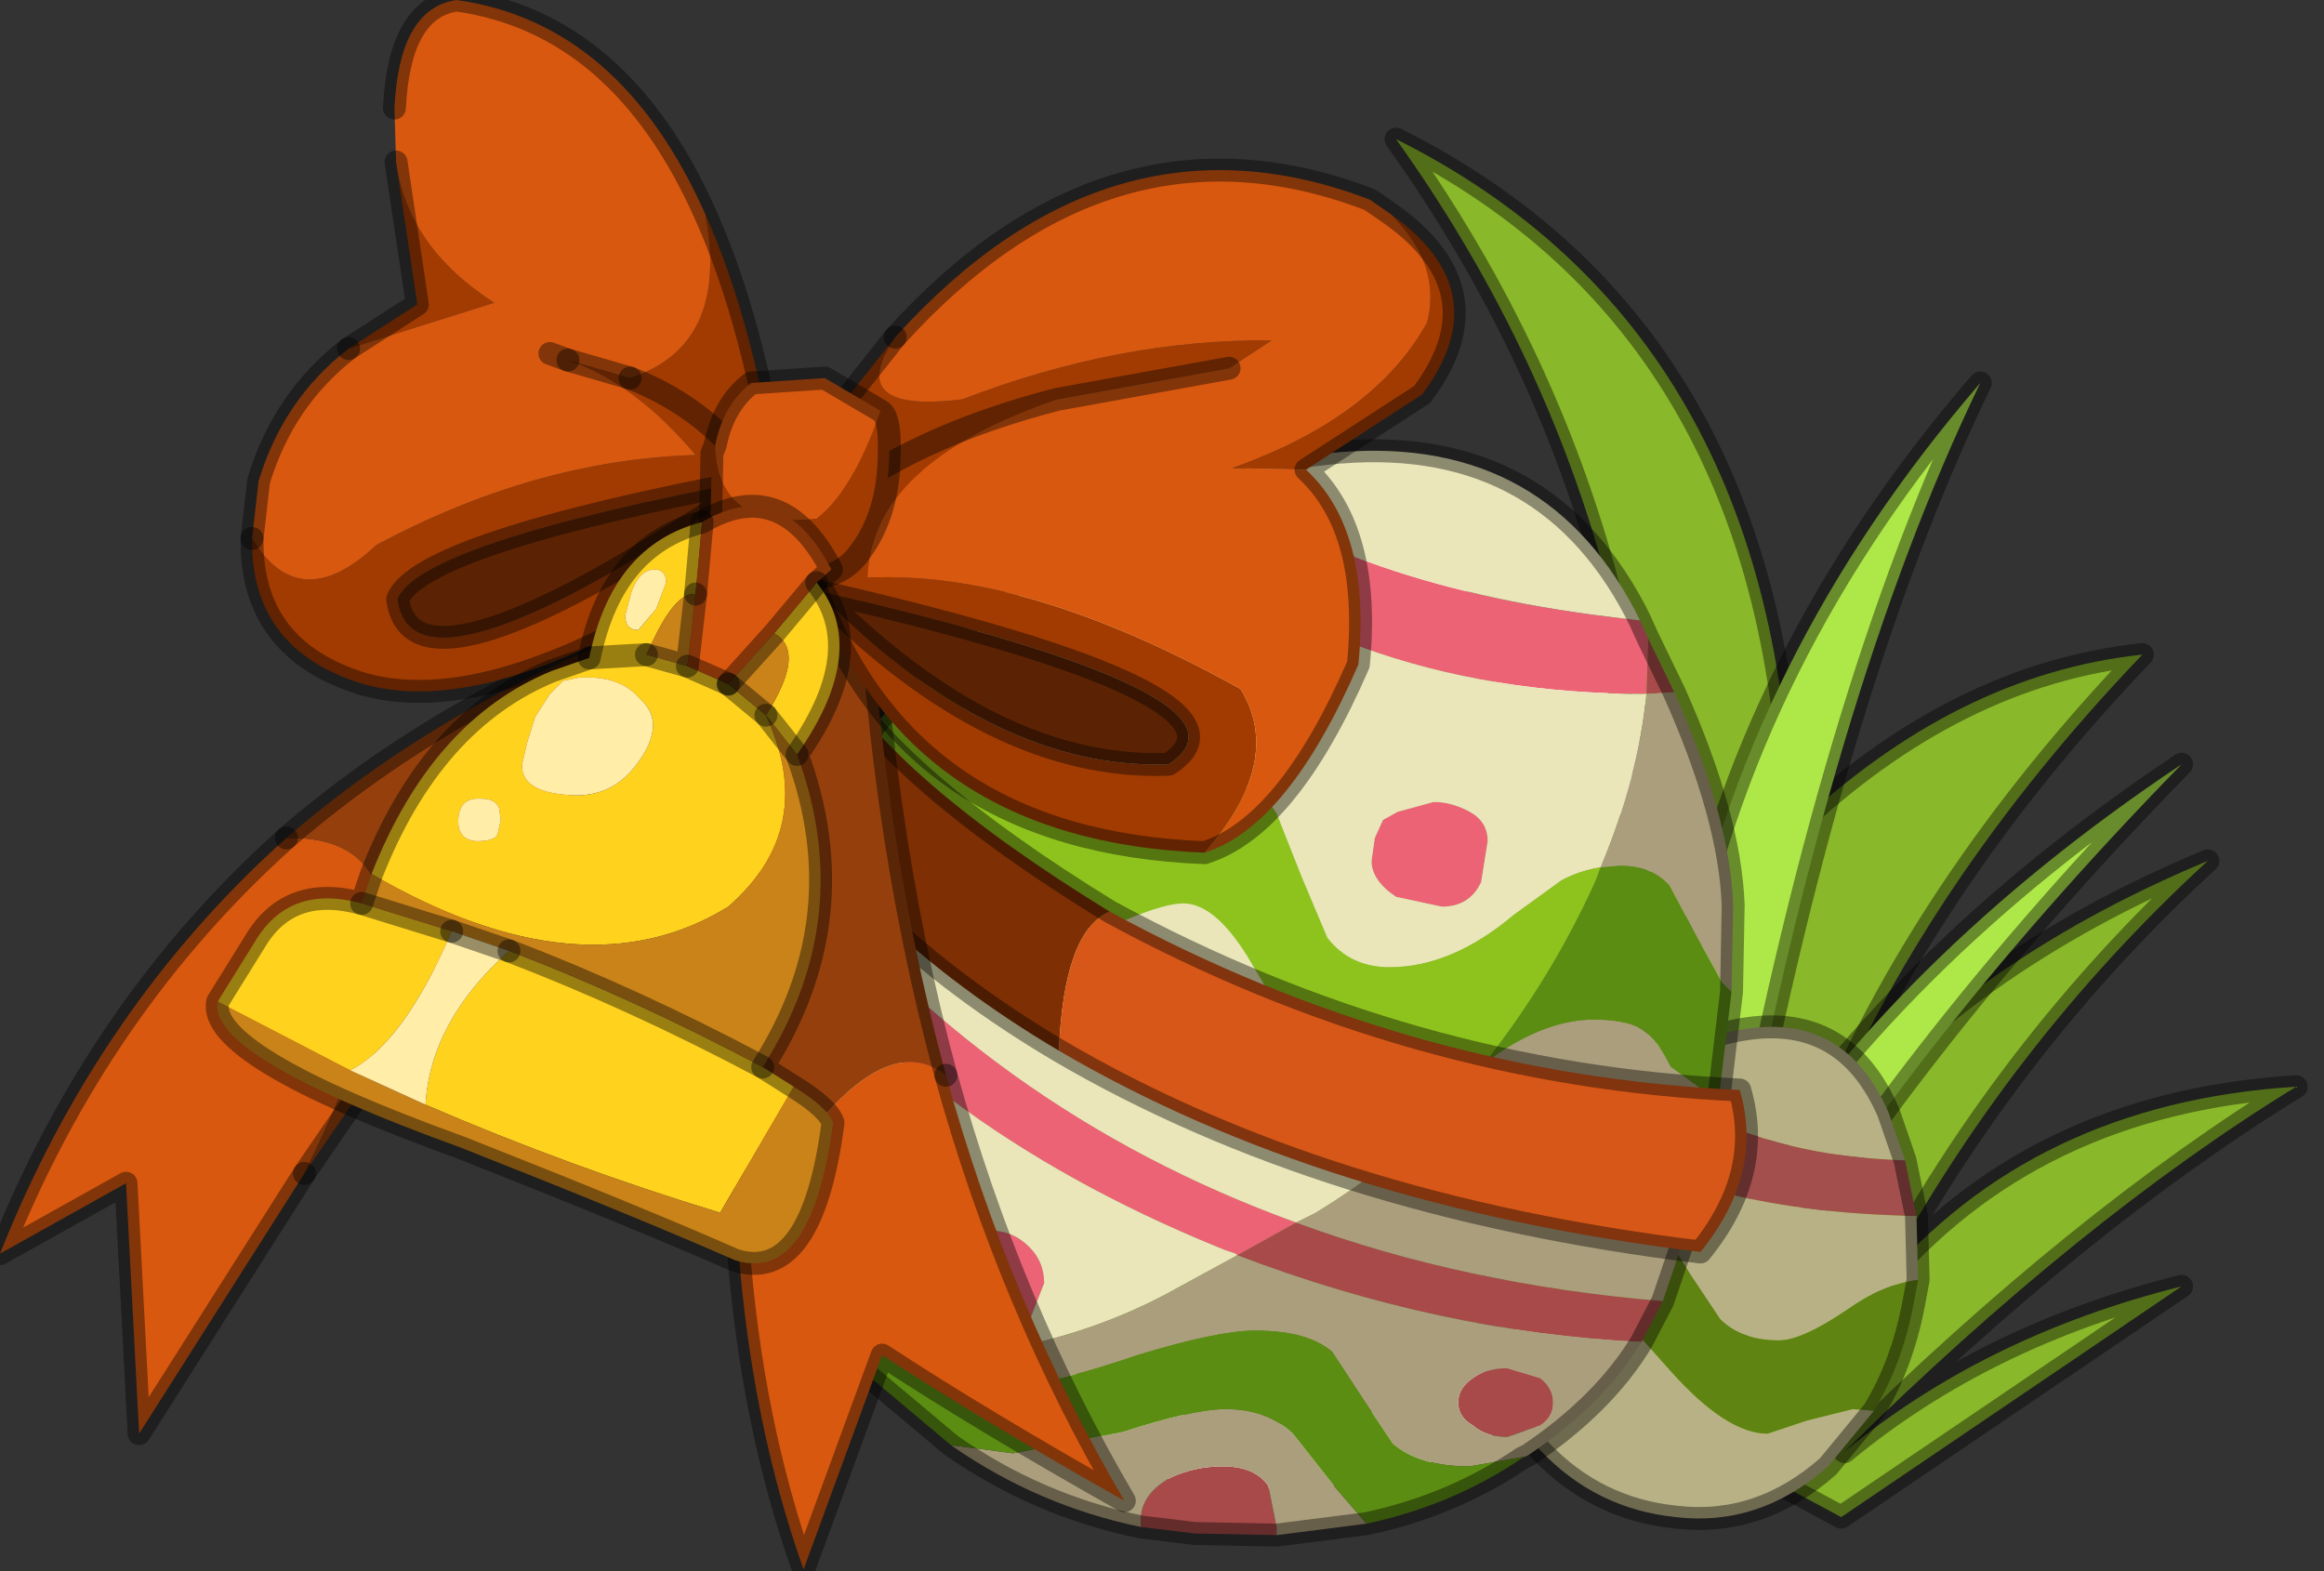 <?xml version="1.0" encoding="utf-8"?>
<svg version="1.1" id="Layer_1"
xmlns="http://www.w3.org/2000/svg"
xmlns:xlink="http://www.w3.org/1999/xlink"
width="71px" height="48px"
xml:space="preserve">
<rect width="100%" height="100%" fill="#333333" stroke="none"/>
<g id="PathID_229" transform="matrix(1, 0, 0, 1, 23.75, 16.2)">
<path style="fill:#254A06;fill-opacity:1" d="M0 15Q0 8.8 4.4 4.4Q8.8 0 15 0Q21.2 0 25.6 4.4Q30 8.8 30 15Q30 21.2 25.6 25.6Q21.2 30 15 30Q8.8 30 4.4 25.6Q0 21.2 0 15" />
</g>
<g id="PathID_230" transform="matrix(1, 0, 0, 1, 23.75, 16.2)">
<radialGradient
id="RadialGradID_158" gradientUnits="userSpaceOnUse" gradientTransform="matrix(0.026, 0, 0, 0.026, 11.65, 8.9)" spreadMethod ="pad" cx="0" cy="0" r="819.2" fx="0" fy="0" >
<stop  offset="0"  style="stop-color:#EEFAD7;stop-opacity:1" />
<stop  offset="0.937"  style="stop-color:#3D6200;stop-opacity:1" />
</radialGradient>
<path style="fill:url(#RadialGradID_158) " d="M1.75 14.95Q1.75 9.4 5.65 5.5Q9.55 1.6 15.05 1.6Q20.6 1.6 24.5 5.5Q28.4 9.4 28.4 14.95Q28.4 20.45 24.5 24.35Q20.6 28.3 15.05 28.3Q9.55 28.3 5.65 24.35Q1.75 20.45 1.75 14.95" />
<path style="fill:none;stroke-width:2;stroke-linecap:round;stroke-linejoin:round;stroke-miterlimit:3;stroke:#FFFFFF;stroke-opacity:1" d="M1.75 14.95Q1.75 9.4 5.65 5.5Q9.55 1.6 15.05 1.6Q20.6 1.6 24.5 5.5Q28.4 9.4 28.4 14.95Q28.4 20.45 24.5 24.35Q20.6 28.3 15.05 28.3Q9.55 28.3 5.65 24.35Q1.75 20.45 1.75 14.95z" />
</g>
<g id="PathID_231" transform="matrix(1, 0, 0, 1, 23.75, 16.2)">
<path style="fill:#89B82A;fill-opacity:1" d="M26.4 18.3Q28.4 1.35 18.9 -11.95Q30.6 -6.1 31 9.15Q36 4.4 41.7 3.8Q35 10.8 31.8 18.6Q36.15 13.25 43.7 10.1Q37.6 15.7 33.65 23.1Q38.35 17.5 46.4 17Q39.8 21.05 32.6 28.15Q36.9 24.6 42.9 23.1L32.5 30.15L25.9 26.6L26.4 18.3" />
<path style="fill:none;stroke-width:0.7;stroke-linecap:round;stroke-linejoin:round;stroke-miterlimit:3;stroke:#000000;stroke-opacity:0.4" d="M26.4 18.3Q28.4 1.35 18.9 -11.95Q30.6 -6.1 31 9.15Q36 4.4 41.7 3.8Q35 10.8 31.8 18.6Q36.15 13.25 43.7 10.1Q37.6 15.7 33.65 23.1Q38.35 17.5 46.4 17Q39.8 21.05 32.6 28.15Q36.9 24.6 42.9 23.1L32.5 30.15L25.9 26.6L26.4 18.3z" />
</g>
<g id="PathID_232" transform="matrix(1, 0, 0, 1, 23.75, 16.2)">
<path style="fill:#AEE848;fill-opacity:1" d="M27.7 13.6Q29.55 3.85 36.75 -4.5Q32.15 5 29.25 20.7Q34.05 13.05 42.9 7.15Q34.3 15.95 29.2 24.75L24.9 18.2L27.7 13.6" />
<path style="fill:none;stroke-width:0.7;stroke-linecap:round;stroke-linejoin:round;stroke-miterlimit:3;stroke:#000000;stroke-opacity:0.4" d="M27.7 13.6Q29.55 3.85 36.75 -4.5Q32.15 5 29.25 20.7Q34.05 13.05 42.9 7.15Q34.3 15.95 29.2 24.75L24.9 18.2L27.7 13.6z" />
</g>
<g id="PathID_233" transform="matrix(1, 0, 0, 1, 23.75, 16.2)">
<path style="fill:#B8B185;fill-opacity:1" d="M26.3 16.65Q28 15.4 29.85 15.2Q32.7 14.9 33.95 17.8L34.45 19.25Q29.55 19.1 26.3 16.65M32.7 23.8Q31.3 24.75 30.6 24.75Q29.45 24.75 28.8 24.1L27.9 22.75L27 21.3Q26.35 20.75 25.25 20.75Q24.2 20.75 23.15 21.3L22.1 22.1Q22.65 20.35 24.4 18.45L24.7 18.1Q27.55 20.8 34.8 20.95L34.85 22.9Q33.75 23.05 32.7 23.8M33.5 26.9L32.1 28.6Q30 30.45 27.45 30.15Q25 29.9 23.3 28.1Q22.1 26.8 21.75 25.05Q23.05 23.75 24.5 23.75Q25.3 23.75 26.05 24.3L27.3 25.7Q29 27.6 30.25 27.6L31.45 27.2L32.85 26.85L33.5 26.9" />
<path style="fill:#5F8412;fill-opacity:1" d="M32.85 26.85L31.45 27.2L30.25 27.6Q29 27.6 27.3 25.7L26.05 24.3Q25.3 23.75 24.5 23.75Q23.05 23.75 21.75 25.05L21.7 23.85Q21.75 23 22.1 22.1L23.15 21.3Q24.2 20.75 25.25 20.75Q26.35 20.75 27 21.3L27.9 22.75L28.8 24.1Q29.45 24.75 30.6 24.75Q31.3 24.75 32.7 23.8Q33.75 23.05 34.85 22.9L34.7 23.7Q34.35 25.5 33.5 26.9L32.85 26.85" />
<path style="fill:#A34F4D;fill-opacity:1" d="M24.7 18.1Q25.45 17.3 26.3 16.65Q29.55 19.1 34.45 19.25L34.8 20.95Q27.55 20.8 24.7 18.1" />
<path style="fill:none;stroke-width:0.7;stroke-linecap:round;stroke-linejoin:round;stroke-miterlimit:3;stroke:#000000;stroke-opacity:0.4" d="M26.3 16.65Q28 15.4 29.85 15.2Q32.7 14.9 33.95 17.8L34.45 19.25L34.8 20.95L34.85 22.9L34.7 23.7Q34.35 25.5 33.5 26.9L32.1 28.6Q30 30.45 27.45 30.15Q25 29.9 23.3 28.1Q22.1 26.8 21.75 25.05L21.7 23.85Q21.75 23 22.1 22.1Q22.65 20.35 24.4 18.45L24.7 18.1Q25.45 17.3 26.3 16.65z" />
</g>
<g id="PathID_234" transform="matrix(1, 0, 0, 1, 23.75, 16.2)">
<path style="fill:#EC6375;fill-opacity:1" d="M10.85 -0.7L13.15 -1.55Q18 1.9 26.35 2.75L26.6 3.3L26.6 3.45L26.55 5Q17 5 10.85 -0.7M15.85 21.15L14.05 22.15L14 22.1L13.7 22L13.45 21.9Q4.15 18.1 -0.65 11.35Q-0.3 10.35 0.2 9.9Q6.35 17.7 15.85 21.15M21.7 9.5L21.5 10.75Q21.15 11.5 20.3 11.5L18.9 11.2Q18.15 10.7 18.15 10.1L18.25 9.4L18.5 8.85L18.95 8.6L20.05 8.3Q20.6 8.3 21.15 8.6Q21.7 8.9 21.7 9.5M6.55 21.4Q7.2 21.4 7.7 21.9Q8.15 22.35 8.15 23L7.7 24.15Q7.2 24.65 6.55 24.65Q5.85 24.65 5.35 24.15Q4.9 23.7 4.9 23Q4.9 22.35 5.35 21.9Q5.85 21.4 6.55 21.4" />
<path style="fill:#EAE6B9;fill-opacity:1" d="M13.15 -1.55Q14.9 -2.15 16.8 -2.35Q23.3 -3.05 26.2 2.45L26.35 2.75Q18 1.9 13.15 -1.55M13.45 21.9L13.7 22L14 22.1L14.05 22.15L11.85 23.35Q9.95 24.35 7.8 24.85L4.85 25.2L4.3 24.8Q3.6 23.95 3.15 22.1L2.45 19.45Q1.9 18.25 0.4 18.25L-0.45 18.3L-1.4 18.85L-1.5 17.95Q-1.65 14.25 -0.65 11.35Q4.15 18.1 13.45 21.9M0.2 9.9Q1.4 7.8 3.2 5.7L3.1 6.1L3.1 7.2Q3.1 9.55 4.45 10.95Q5.9 12.4 8.45 12.4L10.65 11.9Q11.85 11.4 12.4 11.4Q13.35 11.4 14.35 13L15.6 15.1L17.25 16.25Q18.75 17.1 19.55 17.1Q20.35 17.1 21.55 16.35L19.9 18.15Q18.65 19.5 16.45 20.85L15.85 21.15Q6.35 17.7 0.2 9.9M26.55 5Q26.3 7.55 25.15 10.3Q24.5 10.4 23.95 10.7L22.5 11.75Q20.6 13.35 18.7 13.35Q17.5 13.35 16.8 12.45L16 10.55L15.25 8.65Q14.7 7.75 13.7 7.75Q13 7.75 11.65 8.3L9.2 8.8Q7.55 8.8 6.55 7.5Q5.6 6.3 5.6 4.4Q5.6 3.8 5.75 3.35L5.85 2.85Q8.2 0.65 10.85 -0.7Q17 5 26.55 5M21.15 8.6Q20.6 8.3 20.05 8.3L18.95 8.6L18.5 8.85L18.25 9.4L18.15 10.1Q18.15 10.7 18.9 11.2L20.3 11.5Q21.15 11.5 21.5 10.75L21.7 9.5Q21.7 8.9 21.15 8.6M5.35 21.9Q4.9 22.35 4.9 23Q4.9 23.7 5.35 24.15Q5.85 24.65 6.55 24.65Q7.2 24.65 7.7 24.15L8.15 23Q8.15 22.35 7.7 21.9Q7.2 21.4 6.55 21.4Q5.85 21.4 5.35 21.9" />
<path style="fill:#A84A4A;fill-opacity:1" d="M26.55 5L26.6 3.45L26.6 3.3L27.4 4.95L26.55 5M14.05 22.15L15.85 21.15Q21 23.05 27.05 23.55L26.4 24.8Q20.2 24.5 14.05 22.15M15.25 30.7L12.75 30.65L11.1 30.45L11.1 30.25Q11.1 29.45 12 28.95Q12.75 28.6 13.6 28.6Q14.6 28.6 15 29.2L15.25 30.45L15.25 30.7M23.7 26.65Q23.7 27.1 23.3 27.35L22.3 27.7Q21.65 27.7 21.25 27.35Q20.8 27.1 20.8 26.65Q20.8 26.2 21.25 25.9Q21.65 25.6 22.3 25.6L23.3 25.9Q23.7 26.2 23.7 26.65" />
<path style="fill:#AB9E7C;fill-opacity:1" d="M28.85 13.8L28.05 12.35L27.25 10.85Q26.7 10.25 25.75 10.25L25.15 10.3Q26.3 7.55 26.55 5L27.4 4.95Q29.1 8.75 29.2 11.45L29.15 14.1L28.85 13.8M15.85 21.15L16.45 20.85Q18.65 19.5 19.9 18.15L21.55 16.35L22 16Q23.55 14.95 24.95 14.95Q26.1 14.95 26.55 15.35Q26.9 15.6 27.3 16.4L28.75 17.45L28.15 20.3L27.05 23.55Q21 23.05 15.85 21.15M21.15 28.6Q19.6 28.6 18.8 27.9L17.9 26.55L16.95 25.1Q16.2 24.45 14.6 24.45Q13.45 24.45 11 25.2Q8.65 26 7.9 26Q5.95 26 4.85 25.2L7.8 24.85Q9.95 24.35 11.85 23.35L14.05 22.15Q20.2 24.5 26.4 24.8Q25.25 26.7 22.95 28.25L22.85 28.3L21.15 28.6M15.25 30.45L15 29.2Q14.6 28.6 13.6 28.6Q12.75 28.6 12 28.95Q11.1 29.45 11.1 30.25L11.1 30.45Q7.95 29.8 5.3 27.95L7.2 28.2L10.55 27.55Q12.7 26.85 13.7 26.85Q14.95 26.85 15.75 27.6L17.05 29.25L18 30.35L15.25 30.7L15.25 30.45M23.3 25.9L22.3 25.6Q21.65 25.6 21.25 25.9Q20.8 26.2 20.8 26.65Q20.8 27.1 21.25 27.35Q21.65 27.7 22.3 27.7L23.3 27.35Q23.7 27.1 23.7 26.65Q23.7 26.2 23.3 25.9" />
<path style="fill:#8EC31D;fill-opacity:1" d="M2.25 25.2Q-0.85 21.8 -1.4 18.85L-0.45 18.3L0.4 18.25Q1.9 18.25 2.45 19.45L3.15 22.1Q3.6 23.95 4.3 24.8L4.85 25.2L3.05 25.2L2.25 25.2M5.75 3.35Q5.6 3.8 5.6 4.4Q5.6 6.3 6.55 7.5Q7.55 8.8 9.2 8.8L11.65 8.3Q13 7.75 13.7 7.75Q14.7 7.75 15.25 8.65L16 10.55L16.8 12.45Q17.5 13.35 18.7 13.35Q20.6 13.35 22.5 11.75L23.95 10.7Q24.5 10.4 25.15 10.3L25 10.7Q23.65 13.7 21.55 16.35Q20.35 17.1 19.55 17.1Q18.75 17.1 17.25 16.25L15.6 15.1L14.35 13Q13.35 11.4 12.4 11.4Q11.85 11.4 10.65 11.9L8.45 12.4Q5.9 12.4 4.45 10.95Q3.1 9.55 3.1 7.2L3.1 6.1L3.2 5.7L5.3 3.4L5.85 2.85L5.75 3.35" />
<path style="fill:#5B8D12;fill-opacity:1" d="M27.3 16.4Q26.9 15.6 26.55 15.35Q26.1 14.95 24.95 14.95Q23.55 14.95 22 16L21.55 16.35Q23.65 13.7 25 10.7L25.15 10.3L25.75 10.25Q26.7 10.25 27.25 10.85L28.05 12.35L28.85 13.8L29.15 14.1L28.75 17.45L27.3 16.4M3.05 25.2L4.85 25.2Q5.95 26 7.9 26Q8.65 26 11 25.2Q13.45 24.45 14.6 24.45Q16.2 24.45 16.95 25.1L17.9 26.55L18.8 27.9Q19.6 28.6 21.15 28.6L22.85 28.3L22.75 28.35Q20.6 29.8 18 30.35L17.05 29.25L15.75 27.6Q14.95 26.85 13.7 26.85Q12.7 26.85 10.55 27.55L7.2 28.2L5.3 27.95L2.8 25.85L2.25 25.2L3.05 25.2" />
<path style="fill:none;stroke-width:0.7;stroke-linecap:round;stroke-linejoin:round;stroke-miterlimit:3;stroke:#000000;stroke-opacity:0.4" d="M13.15 -1.55Q14.9 -2.15 16.8 -2.35Q23.3 -3.05 26.2 2.45L26.35 2.75L26.6 3.3L27.4 4.95Q29.1 8.75 29.2 11.45L29.15 14.1L28.75 17.45L28.15 20.3L27.05 23.55L26.4 24.8Q25.25 26.7 22.95 28.25L22.85 28.3L22.75 28.35Q20.6 29.8 18 30.35L15.25 30.7L12.75 30.65L11.1 30.45Q7.95 29.8 5.3 27.95L2.8 25.85L2.25 25.2Q-0.85 21.8 -1.4 18.85L-1.5 17.95Q-1.65 14.25 -0.65 11.35Q-0.3 10.35 0.2 9.9Q1.4 7.8 3.2 5.7L5.3 3.4L5.85 2.85Q8.2 0.65 10.85 -0.7L13.15 -1.55z" />
</g>
<g id="PathID_235" transform="matrix(1, 0, 0, 1, 23.75, 16.2)">
<path style="fill:#D8580F;fill-opacity:1" d="M-15 9.4Q-9.35 9.3 -14.45 19.65L-19.5 27.6L-19.9 19.95L-23.75 22.1Q-20.75 14.55 -15 9.4" />
<path style="fill:#953F0D;fill-opacity:1" d="M-15 9.4Q-9.35 4.5 -1.05 1.9Q-8.35 10.65 -14.45 19.65Q-9.35 9.3 -15 9.4" />
<path style="fill:none;stroke-width:0.7;stroke-linecap:round;stroke-linejoin:round;stroke-miterlimit:3;stroke:#000000;stroke-opacity:0.4" d="M-14.45 19.65Q-8.35 10.65 -1.05 1.9Q-9.35 4.5 -15 9.4" />
<path style="fill:none;stroke-width:0.7;stroke-linecap:round;stroke-linejoin:round;stroke-miterlimit:3;stroke:#000000;stroke-opacity:0.4" d="M-14.45 19.65L-19.5 27.6L-19.9 19.95L-23.75 22.1Q-20.75 14.55 -15 9.4" />
</g>
<g id="PathID_236" transform="matrix(1, 0, 0, 1, 23.75, 16.2)">
<path style="fill:#A13B01;fill-opacity:1" d="M-11.6 2.1Q-11.15 5.65 -0.6 -1.55Q-2.05 -3.7 -4.5 -4.65Q-1.45 -5.65 -2.2 -9.65Q-1.1 -7.2 -0.4 -3.8L-0.6 -1.55L-0.8 0.65Q-8.4 5.9 -12.65 4.7Q-16.1 3.65 -16.05 0.25Q-14.6 2.65 -12.25 0.45Q-7.4 -2.15 -2.5 -2.3Q-4.35 -4.5 -6.4 -5.2L-4.5 -4.65Q-2.05 -3.7 -0.6 -1.55Q-10.9 0.4 -11.6 2.1M-8.65 -6.95L-13.1 -5.55L-11 -6.9L-11.65 -11.25Q-11.3 -8.65 -8.65 -6.95" />
<path style="fill:#D8580F;fill-opacity:1" d="M-6.4 -5.2L-6.95 -5.4L-6.4 -5.2Q-4.35 -4.5 -2.5 -2.3Q-7.4 -2.15 -12.25 0.45Q-14.6 2.65 -16.05 0.25L-15.85 -1.5Q-15.1 -4 -13.1 -5.55L-8.65 -6.95Q-11.3 -8.65 -11.65 -11.25L-11.7 -12.9Q-11.55 -15.95 -9.8 -16.2Q-4.8 -15.5 -2.2 -9.65Q-1.45 -5.65 -4.5 -4.65L-6.4 -5.2" />
<path style="fill:#5B2303;fill-opacity:1" d="M-11.6 2.1Q-10.9 0.4 -0.6 -1.55Q-11.15 5.65 -11.6 2.1" />
<path style="fill:none;stroke-width:0.7;stroke-linecap:round;stroke-linejoin:round;stroke-miterlimit:3;stroke:#000000;stroke-opacity:0.4" d="M-13.1 -5.55Q-15.1 -4 -15.85 -1.5L-16.05 0.25" />
<path style="fill:none;stroke-width:0.7;stroke-linecap:round;stroke-linejoin:round;stroke-miterlimit:3;stroke:#000000;stroke-opacity:0.4" d="M-6.4 -5.2L-6.95 -5.4" />
<path style="fill:none;stroke-width:0.7;stroke-linecap:round;stroke-linejoin:round;stroke-miterlimit:3;stroke:#000000;stroke-opacity:0.4" d="M-11.65 -11.25L-11 -6.9L-13.1 -5.55" />
<path style="fill:none;stroke-width:0.7;stroke-linecap:round;stroke-linejoin:round;stroke-miterlimit:3;stroke:#000000;stroke-opacity:0.4" d="M-11.7 -12.9Q-11.55 -15.95 -9.8 -16.2Q-4.8 -15.5 -2.2 -9.65Q-1.1 -7.2 -0.4 -3.8L-0.6 -1.55L-0.8 0.65Q-8.4 5.9 -12.65 4.7Q-16.1 3.65 -16.05 0.25" />
<path style="fill:none;stroke-width:0.7;stroke-linecap:round;stroke-linejoin:round;stroke-miterlimit:3;stroke:#000000;stroke-opacity:0.4" d="M-4.5 -4.65L-6.4 -5.2" />
<path style="fill:none;stroke-width:0.7;stroke-linecap:round;stroke-linejoin:round;stroke-miterlimit:3;stroke:#000000;stroke-opacity:0.4" d="M-0.6 -1.55Q-2.05 -3.7 -4.5 -4.65" />
<path style="fill:none;stroke-width:0.7;stroke-linecap:round;stroke-linejoin:round;stroke-miterlimit:3;stroke:#000000;stroke-opacity:0.4" d="M-0.6 -1.55Q-11.15 5.65 -11.6 2.1Q-10.9 0.4 -0.6 -1.55z" />
</g>
<g id="PathID_237" transform="matrix(1, 0, 0, 1, 23.75, 16.2)">
<path style="fill:#7E2F04;fill-opacity:1" d="M8.6 15.9Q2.35 12.2 -0.95 6.85L1.6 4.25Q3.55 7.6 10.15 11.65Q8.75 12.25 8.6 15.9" />
<path style="fill:#D75718;fill-opacity:1" d="M10.15 11.65Q19.35 16.65 29.4 17.1Q30.15 19.65 28.2 22.05Q16.7 20.65 8.6 15.9Q8.75 12.25 10.15 11.65" />
<path style="fill:none;stroke-width:0.7;stroke-linecap:round;stroke-linejoin:round;stroke-miterlimit:3;stroke:#000000;stroke-opacity:0.4" d="M8.6 15.9Q2.35 12.2 -0.95 6.85L1.6 4.25Q3.55 7.6 10.15 11.65Q19.35 16.65 29.4 17.1Q30.15 19.65 28.2 22.05Q16.7 20.65 8.6 15.9z" />
</g>
<g id="PathID_238" transform="matrix(1, 0, 0, 1, 23.75, 16.2)">
<path style="fill:#D8580F;fill-opacity:1" d="M5.15 16.65Q7.1 23.7 10.6 29.65Q6.25 27.2 3.2 25.2L0.8 31.75Q-0.8 27.25 -1.2 21.85Q2.7 14.75 5.15 16.65" />
<path style="fill:#953F0D;fill-opacity:1" d="M5.15 16.65Q2.7 14.75 -1.2 21.85Q-1.9 12.65 0.8 1L2.7 -0.6Q3 8.75 5.15 16.65" />
<path style="fill:none;stroke-width:0.7;stroke-linecap:round;stroke-linejoin:round;stroke-miterlimit:3;stroke:#000000;stroke-opacity:0.4" d="M-1.2 21.85Q-0.8 27.25 0.8 31.75L3.2 25.2Q6.25 27.2 10.6 29.65Q7.1 23.7 5.15 16.65" />
<path style="fill:none;stroke-width:0.7;stroke-linecap:round;stroke-linejoin:round;stroke-miterlimit:3;stroke:#000000;stroke-opacity:0.4" d="M-1.2 21.85Q-1.9 12.65 0.8 1L2.7 -0.6Q3 8.75 5.15 16.65" />
</g>
<g id="PathID_239" transform="matrix(1, 0, 0, 1, 23.75, 16.2)">
<path style="fill:#A13B01;fill-opacity:1" d="M5.65 -4Q10.45 -5.85 15.1 -5.8L13.8 -4.95L8.55 -4Q2.85 -2.05 2.75 1.45Q4.1 -2.85 1.45 -0.7L1.15 -0.45Q0.15 -1.6 1.3 -3L3.6 -5.9Q2 -3.55 5.65 -4M2.75 1.45Q7.6 1.2 14.15 4.85Q15.5 7.05 13.05 9.85Q4 9.5 1.2 1.85Q6.6 7.35 11.95 7.15Q15.2 5.05 1.2 1.85Q0.2 0.55 1.15 -0.45L1.45 -0.7Q4.1 -2.85 8.55 -4M18.75 -9.65Q22.05 -7.3 19.7 -4.15L16.15 -1.85L13.9 -1.9Q18.25 -3.45 19.85 -6.35Q20.3 -8.1 18.75 -9.65" />
<path style="fill:#D8580F;fill-opacity:1" d="M19.85 -6.35Q18.25 -3.45 13.9 -1.9L16.15 -1.85Q18.15 0 17.75 4.1Q15.6 9.05 13.05 9.85Q15.5 7.05 14.15 4.85Q7.6 1.2 2.75 1.45Q2.85 -2.05 8.55 -4L13.8 -4.95L15.1 -5.8Q10.45 -5.85 5.65 -4Q2 -3.55 3.6 -5.9Q10.15 -13.15 18.1 -10.1L18.75 -9.65Q20.3 -8.1 19.85 -6.35" />
<path style="fill:#5B2303;fill-opacity:1" d="M11.95 7.15Q6.6 7.35 1.2 1.85Q15.2 5.05 11.95 7.15" />
<path style="fill:none;stroke-width:0.7;stroke-linecap:round;stroke-linejoin:round;stroke-miterlimit:3;stroke:#000000;stroke-opacity:0.4" d="M3.6 -5.9L1.3 -3Q0.15 -1.6 1.15 -0.45L1.45 -0.7Q4.1 -2.85 8.55 -4L13.8 -4.95" />
<path style="fill:none;stroke-width:0.7;stroke-linecap:round;stroke-linejoin:round;stroke-miterlimit:3;stroke:#000000;stroke-opacity:0.4" d="M3.6 -5.9Q10.15 -13.15 18.1 -10.1L18.75 -9.65Q22.05 -7.3 19.7 -4.15L16.15 -1.85Q18.15 0 17.75 4.1Q15.6 9.05 13.05 9.85Q4 9.5 1.2 1.85Q0.2 0.55 1.15 -0.45" />
<path style="fill:none;stroke-width:0.7;stroke-linecap:round;stroke-linejoin:round;stroke-miterlimit:3;stroke:#000000;stroke-opacity:0.4" d="M1.2 1.85Q15.2 5.05 11.95 7.15Q6.6 7.35 1.2 1.85z" />
</g>
<g id="PathID_240" transform="matrix(1, 0, 0, 1, 23.75, 16.2)">
<path style="fill:#A13B01;fill-opacity:1" d="M3.4 -1.9Q3.3 -0.35 2.5 0.7Q1.7 1.8 -0.1 1.35Q-1.85 0.95 -2.05 0.05L-2 -2.35L-1.9 -2.6Q-1.85 0 1.2 -0.35Q2.3 -1.2 3.15 -3.65Q3.5 -3.45 3.4 -1.9" />
<path style="fill:#D8580F;fill-opacity:1" d="M-0.8 -4.5L1.45 -4.65L3.15 -3.65Q2.3 -1.2 1.2 -0.35Q-1.85 0 -1.9 -2.6Q-1.65 -3.85 -0.8 -4.5" />
<path style="fill:none;stroke-width:0.7;stroke-linecap:round;stroke-linejoin:round;stroke-miterlimit:3;stroke:#000000;stroke-opacity:0.4" d="M3.15 -3.65L1.45 -4.65L-0.8 -4.5Q-1.65 -3.85 -1.9 -2.6L-2 -2.35L-2.05 0.05Q-1.85 0.95 -0.1 1.35Q1.7 1.8 2.5 0.7Q3.3 -0.35 3.4 -1.9Q3.5 -3.45 3.15 -3.65z" />
</g>
<g id="PathID_241" transform="matrix(1, 0, 0, 1, 23.75, 16.2)">
<path style="fill:#FFD21D;fill-opacity:1" d="M-9.95 12.25Q-11.4 15.65 -13.05 16.5L-17.1 14.4L-15.95 12.55Q-14.9 10.8 -12.7 11.4L-9.95 12.25M-1.5 4.7L-0.35 5.65Q0.9 3.7 -0.1 3.15L1.2 1.6Q2.85 3.65 0.6 6.85L-0.35 5.65Q1.25 9.1 -1.5 11.5Q-5.95 14.25 -12.4 10.5Q-10.55 5.8 -6.9 4.3L-5.75 3.9Q-5.05 0.45 -2.3 -0.25L-2.5 1.95Q-3.15 1.85 -4 3.8L-2.75 4.15L-1.5 4.7M-8.2 12.85Q-4.4 14.3 -0.45 16.4L0.5 17L-1.75 20.85Q-6.35 19.45 -10.75 17.55Q-10.6 15 -8.2 12.85M-3.75 1.2Q-4.2 1.2 -4.45 1.85L-4.65 2.6Q-4.65 3.05 -4.25 3.05L-3.7 2.4L-3.4 1.6Q-3.4 1.2 -3.75 1.2M-5.75 3.9L-4 3.8L-5.75 3.9M-4.2 5.15Q-4.7 4.55 -5.65 4.5L-6.05 4.5L-6.55 4.6L-6.95 5L-7.4 5.7L-7.65 6.5L-7.8 7.15Q-7.85 8.05 -6.15 8.1Q-5 8.1 -4.3 7.15Q-3.8 6.5 -3.8 5.95Q-3.8 5.5 -4.2 5.15M-8.55 9.3L-8.45 8.85L-8.5 8.5Q-8.6 8.2 -9.05 8.2Q-9.75 8.15 -9.75 8.9Q-9.75 9.45 -9.2 9.5Q-8.65 9.5 -8.55 9.3" />
<path style="fill:#DA570F;fill-opacity:1" d="M-0.1 3.15L-1.5 4.7L-2.75 4.15L-2.5 1.95L-2.3 -0.25Q0.15 -1.7 1.65 1.2L1.2 1.6L-0.1 3.15" />
<path style="fill:#C98319;fill-opacity:1" d="M-13.05 16.5L-10.75 17.55Q-6.35 19.45 -1.75 20.85L0.5 17Q1.55 17.65 1.7 18.1Q1.05 23.05 -1.3 22.3Q-4.25 21 -9.7 18.85Q-17.45 16.05 -17.1 14.4L-13.05 16.5M0.6 6.85Q2.45 11.85 -0.45 16.4Q-4.4 14.3 -8.2 12.85L-9.95 12.25L-12.7 11.4L-12.4 10.5Q-5.95 14.25 -1.5 11.5Q1.25 9.1 -0.35 5.65L0.6 6.85M-2.5 1.95L-2.75 4.15L-4 3.8Q-3.15 1.85 -2.5 1.95M-0.35 5.65L-1.5 4.7L-0.1 3.15Q0.9 3.7 -0.35 5.65" />
<path style="fill:#FFEDA8;fill-opacity:1" d="M-9.95 12.25L-8.2 12.85Q-10.6 15 -10.75 17.55L-13.05 16.5Q-11.4 15.65 -9.95 12.25M-3.4 1.6L-3.7 2.4L-4.25 3.05Q-4.65 3.05 -4.65 2.6L-4.45 1.85Q-4.2 1.2 -3.75 1.2Q-3.4 1.2 -3.4 1.6M-3.8 5.95Q-3.8 6.5 -4.3 7.15Q-5 8.1 -6.15 8.1Q-7.85 8.05 -7.8 7.15L-7.65 6.5L-7.4 5.7L-6.95 5L-6.55 4.6L-6.05 4.5L-5.65 4.5Q-4.7 4.55 -4.2 5.15Q-3.8 5.5 -3.8 5.95M-9.2 9.5Q-9.75 9.45 -9.75 8.9Q-9.75 8.15 -9.05 8.2Q-8.6 8.2 -8.5 8.5L-8.45 8.85L-8.55 9.3Q-8.65 9.5 -9.2 9.5" />
<path style="fill:none;stroke-width:0.7;stroke-linecap:round;stroke-linejoin:round;stroke-miterlimit:3;stroke:#000000;stroke-opacity:0.4" d="M0.5 17Q1.55 17.65 1.7 18.1Q1.05 23.05 -1.3 22.3Q-4.25 21 -9.7 18.85Q-17.45 16.05 -17.1 14.4L-15.95 12.55Q-14.9 10.8 -12.7 11.4L-12.4 10.5Q-10.55 5.8 -6.9 4.3L-5.75 3.9Q-5.05 0.45 -2.3 -0.25Q0.15 -1.7 1.65 1.2L1.2 1.6Q2.85 3.65 0.6 6.85Q2.45 11.85 -0.45 16.4L0.5 17z" />
<path style="fill:none;stroke-width:0.7;stroke-linecap:round;stroke-linejoin:round;stroke-miterlimit:3;stroke:#000000;stroke-opacity:0.4" d="M-4 3.8L-2.75 4.15L-2.5 1.95" />
<path style="fill:none;stroke-width:0.7;stroke-linecap:round;stroke-linejoin:round;stroke-miterlimit:3;stroke:#000000;stroke-opacity:0.4" d="M-4 3.8L-5.75 3.9" />
<path style="fill:none;stroke-width:0.7;stroke-linecap:round;stroke-linejoin:round;stroke-miterlimit:3;stroke:#000000;stroke-opacity:0.4" d="M-1.5 4.7L-0.1 3.15L1.2 1.6" />
<path style="fill:none;stroke-width:0.7;stroke-linecap:round;stroke-linejoin:round;stroke-miterlimit:3;stroke:#000000;stroke-opacity:0.4" d="M-1.5 4.7L-0.35 5.65" />
<path style="fill:none;stroke-width:0.7;stroke-linecap:round;stroke-linejoin:round;stroke-miterlimit:3;stroke:#000000;stroke-opacity:0.4" d="M-2.75 4.15L-1.5 4.7" />
<path style="fill:none;stroke-width:0.7;stroke-linecap:round;stroke-linejoin:round;stroke-miterlimit:3;stroke:#000000;stroke-opacity:0.4" d="M-8.2 12.85Q-4.4 14.3 -0.45 16.4" />
<path style="fill:none;stroke-width:0.7;stroke-linecap:round;stroke-linejoin:round;stroke-miterlimit:3;stroke:#000000;stroke-opacity:0.4" d="M-8.2 12.85L-9.95 12.25" />
<path style="fill:none;stroke-width:0.7;stroke-linecap:round;stroke-linejoin:round;stroke-miterlimit:3;stroke:#000000;stroke-opacity:0.4" d="M-0.35 5.65L0.6 6.85" />
<path style="fill:none;stroke-width:0.7;stroke-linecap:round;stroke-linejoin:round;stroke-miterlimit:3;stroke:#000000;stroke-opacity:0.4" d="M-12.7 11.4L-9.95 12.25" />
<path style="fill:none;stroke-width:0.7;stroke-linecap:round;stroke-linejoin:round;stroke-miterlimit:3;stroke:#000000;stroke-opacity:0.4" d="M-2.5 1.95L-2.3 -0.25" />
</g>
</svg>
